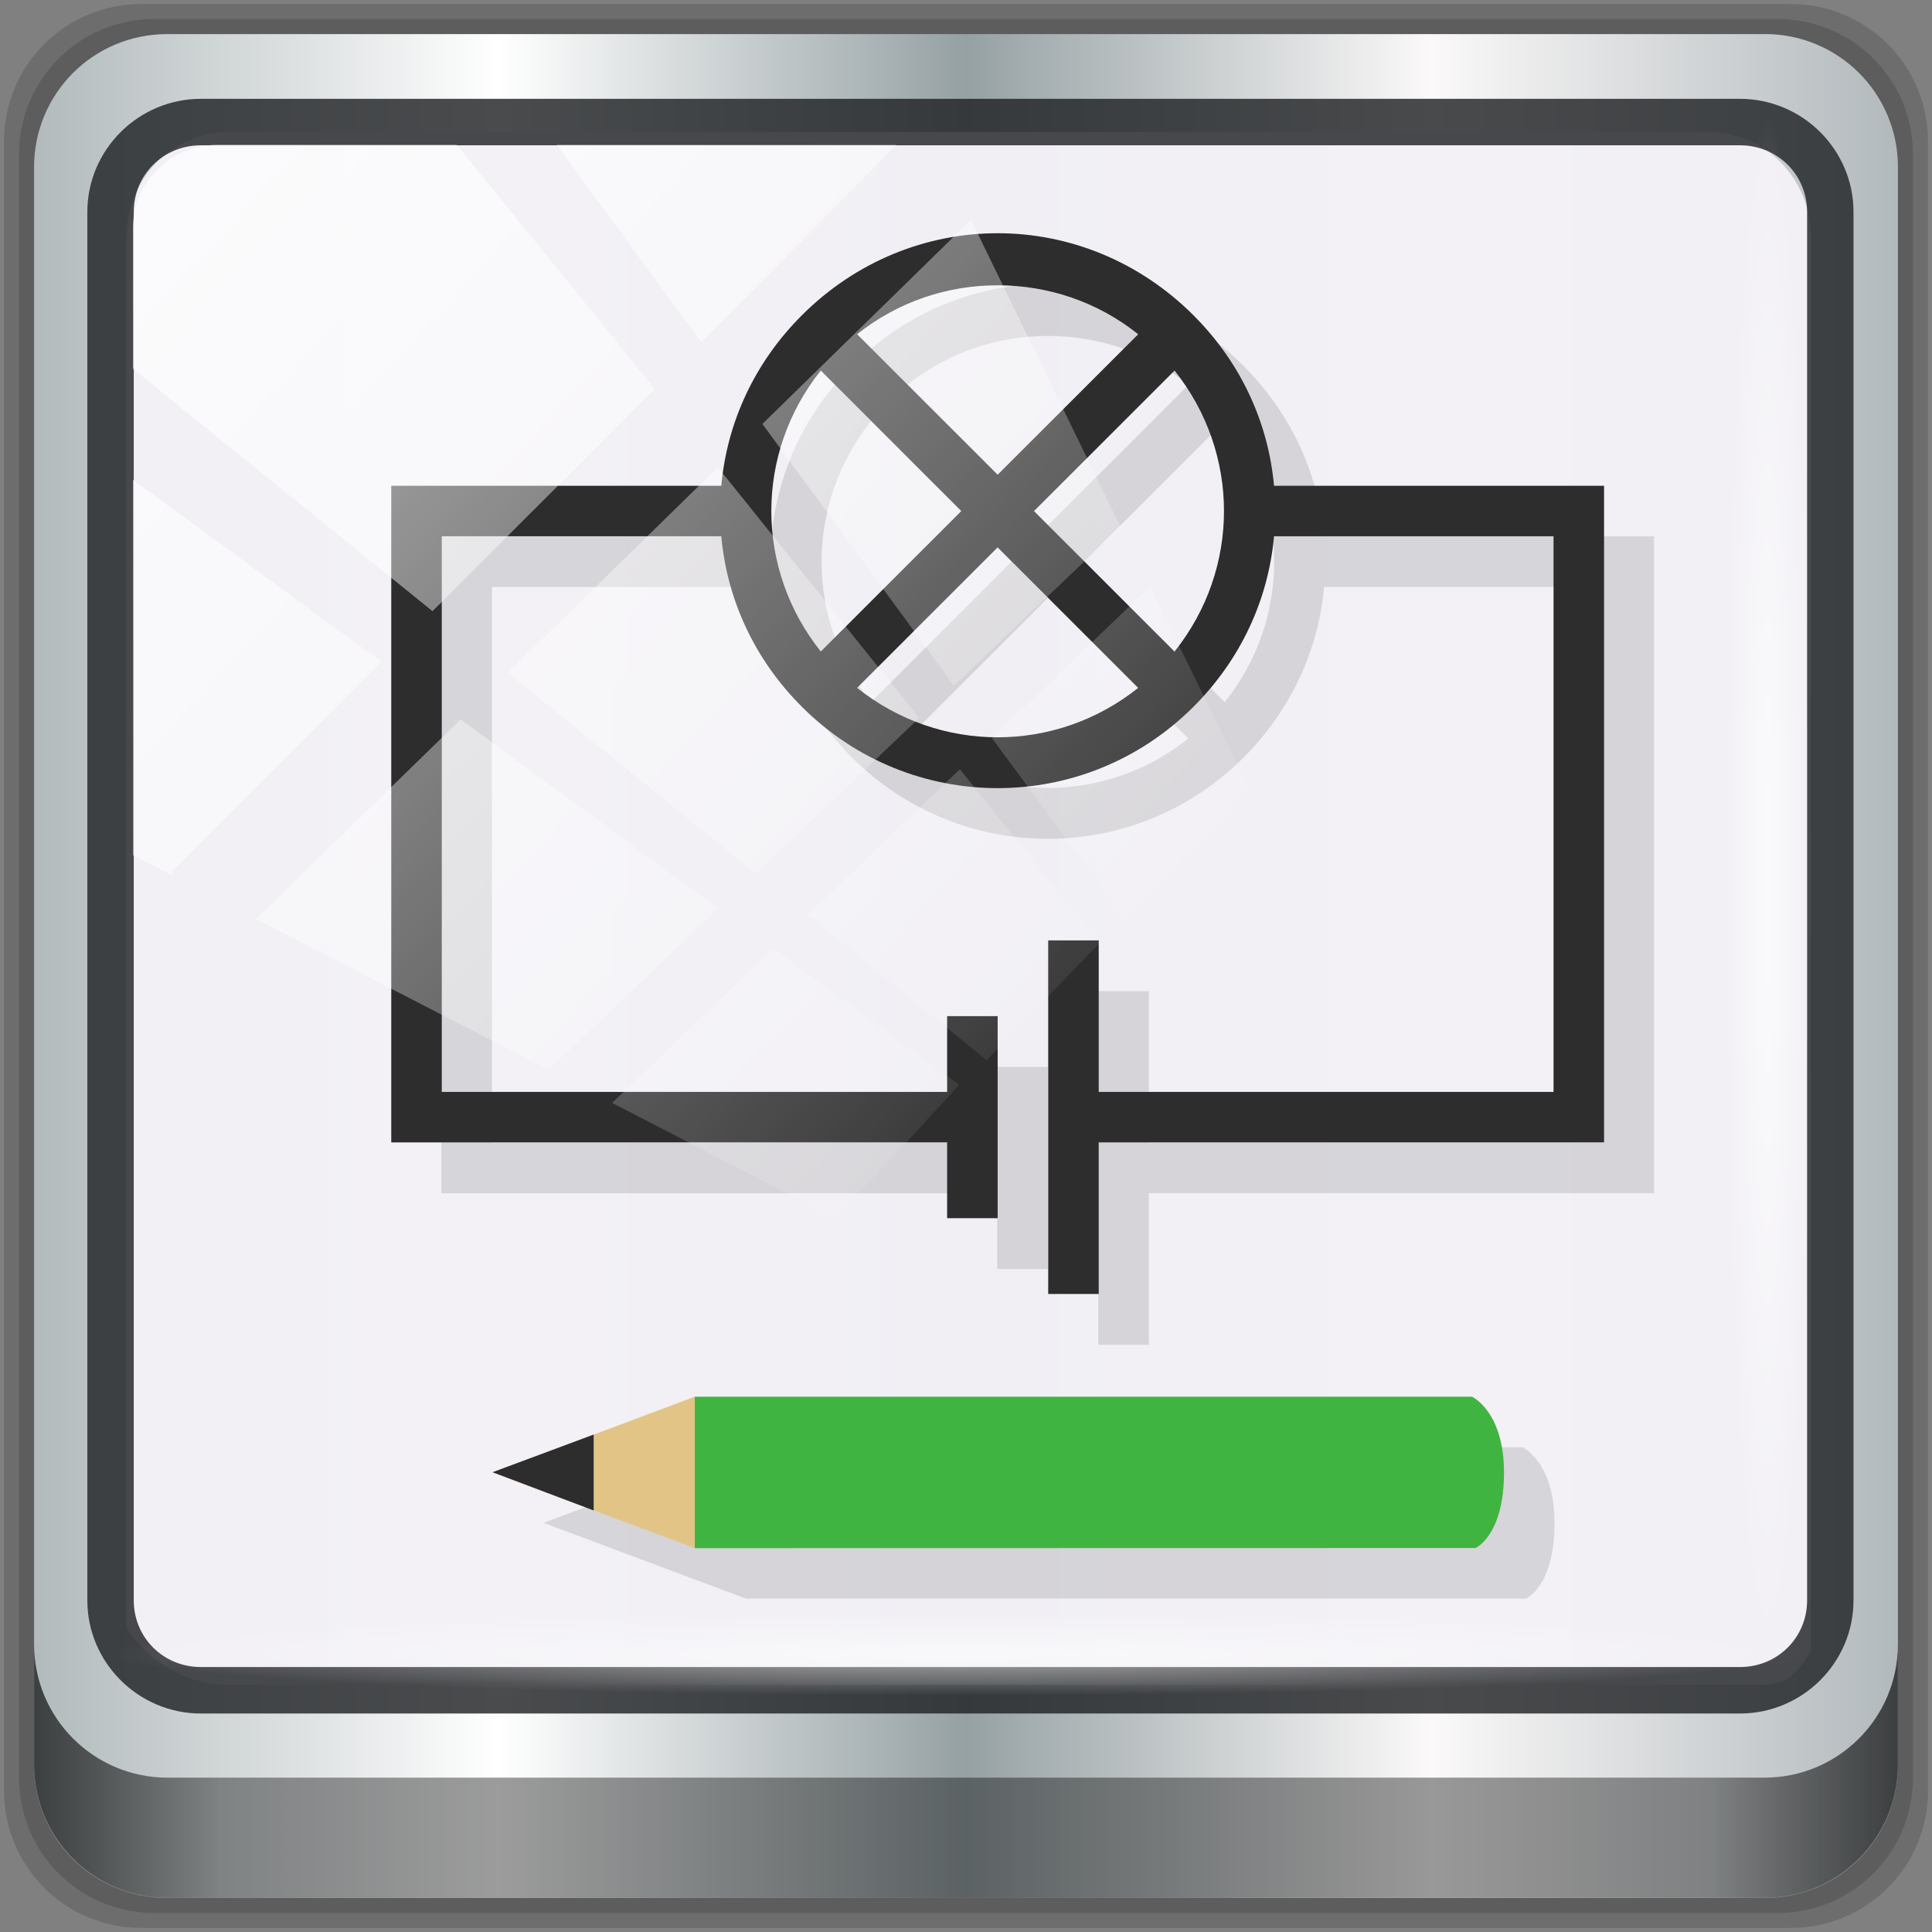 <?xml version="1.0" encoding="UTF-8" standalone="no"?>
<svg
   xmlns:dc="http://purl.org/dc/elements/1.1/"
   xmlns:cc="http://creativecommons.org/ns#"
   xmlns:rdf="http://www.w3.org/1999/02/22-rdf-syntax-ns#"
   xmlns:svg="http://www.w3.org/2000/svg"
   xmlns="http://www.w3.org/2000/svg"
   xmlns:xlink="http://www.w3.org/1999/xlink"
   xmlns:sodipodi="http://sodipodi.sourceforge.net/DTD/sodipodi-0.dtd"
   xmlns:inkscape="http://www.inkscape.org/namespaces/inkscape"
   viewBox="0 0 48 48"
   version="1.1"
   id="svg45"
   sodipodi:docname="gnome-oregano.svg"
   inkscape:version="0.92.2 5c3e80d, 2017-08-06">
  <rect x="0" y="0" width="48" height="48" fill="#808080" stroke="none"/>
  <sodipodi:namedview
     pagecolor="#ffffff"
     bordercolor="#666666"
     borderopacity="1"
     objecttolerance="10"
     gridtolerance="10"
     guidetolerance="10"
     inkscape:pageopacity="0"
     inkscape:pageshadow="2"
     inkscape:window-width="1280"
     inkscape:window-height="943"
     id="namedview47"
     showgrid="false"
     inkscape:zoom="4.9166667"
     inkscape:cx="3.7736606"
     inkscape:cy="46.779661"
     inkscape:window-x="0"
     inkscape:window-y="19"
     inkscape:window-maximized="1"
     inkscape:current-layer="svg45" />
  <defs
     id="defs7">
    <linearGradient
       id="linearGradient3845"
       y1="47"
       x2="0"
       y2="1"
       gradientUnits="userSpaceOnUse">
      <stop
         style="stop-color:#f0e8cc;stop-opacity:1"
         id="stop2" />
      <stop
         offset="1"
         style="stop-color:#f5efdb;stop-opacity:1"
         id="stop4" />
    </linearGradient>
    <linearGradient
       inkscape:collect="always"
       xlink:href="#linearGradient6139-0"
       id="linearGradient4071"
       gradientUnits="userSpaceOnUse"
       gradientTransform="matrix(0.551,0,0,0.551,-2.461,-1.909)"
       x1="6"
       y1="47"
       x2="90"
       y2="47" />
    <linearGradient
       id="linearGradient6139-0">
      <stop
         id="stop6141-2"
         offset="0"
         style="stop-color:#b2babc;stop-opacity:1" />
      <stop
         style="stop-color:#ffffff;stop-opacity:1;"
         offset="0.25"
         id="stop6151-0" />
      <stop
         style="stop-color:#96a1a4;stop-opacity:1"
         offset="0.5"
         id="stop6147-1" />
      <stop
         id="stop6149-4"
         offset="0.75"
         style="stop-color:#fbf9f9;stop-opacity:1;" />
      <stop
         id="stop6143-4"
         offset="1"
         style="stop-color:#b2b9bc;stop-opacity:1" />
    </linearGradient>
    <linearGradient
       gradientTransform="matrix(0.498,0,0,0.498,0.1,0.1)"
       inkscape:collect="always"
       xlink:href="#linearGradient3832-0-6-1-1"
       id="linearGradient4129"
       x1="1.5"
       y1="88.172"
       x2="94.5"
       y2="88.172"
       gradientUnits="userSpaceOnUse" />
    <linearGradient
       id="linearGradient3832-0-6-1-1">
      <stop
         style="stop-color:#000000;stop-opacity:1;"
         offset="0"
         id="stop3834-6-3-7-1" />
      <stop
         id="stop3872-2-4"
         offset="0.1"
         style="stop-color:#000000;stop-opacity:0.588;" />
      <stop
         style="stop-color:#000000;stop-opacity:0.588;"
         offset="0.9"
         id="stop3844-6-2-7-6" />
      <stop
         style="stop-color:#000000;stop-opacity:1;"
         offset="1"
         id="stop3836-5-0-2-9" />
    </linearGradient>
    <radialGradient
       inkscape:collect="always"
       xlink:href="#linearGradient3737"
       id="radialGradient7462"
       gradientUnits="userSpaceOnUse"
       gradientTransform="matrix(0.486,0,0,0.024,16.979,40.016)"
       cx="13.948"
       cy="44.893"
       fx="13.948"
       fy="44.893"
       r="43.199" />
    <linearGradient
       id="linearGradient3737">
      <stop
         offset="0"
         style="stop-color:#ffffff;stop-opacity:1"
         id="stop3739" />
      <stop
         offset="1"
         style="stop-color:#ffffff;stop-opacity:0"
         id="stop3741" />
    </linearGradient>
    <radialGradient
       inkscape:collect="always"
       xlink:href="#linearGradient3737"
       id="radialGradient7464"
       gradientUnits="userSpaceOnUse"
       gradientTransform="matrix(0.442,0,0,0.024,15.807,-44.996)"
       cx="13.948"
       cy="44.893"
       fx="13.948"
       fy="44.893"
       r="43.199" />
    <linearGradient
       inkscape:collect="always"
       xlink:href="#linearGradient3737"
       id="linearGradient4767"
       gradientUnits="userSpaceOnUse"
       x1="2.771"
       y1="-28.642"
       x2="50.528"
       y2="14.514" />
    <clipPath
       id="clipPath4156-4-1"
       clipPathUnits="userSpaceOnUse">
      <path
         inkscape:connector-curvature="0"
         id="path4158-0-8"
         d="m 27.046,-55.695 -14.214,13.321 h 0.061 l 15.653,21.771 10.231,-10.546 C 38.562,-32.302 27.468,-54.819 27.046,-55.695 Z M 9.647,-39.383 -5.241,-25.321 15.988,-7.806 26.372,-18.383 Z m 31.491,12.951 -9.741,9.714 8.945,12.458 7.781,-7.555 z m -49.84,4.379 -13.754,12.982 26.283,13.846 0.061,-0.062 -0.123,-0.062 L 13.599,-5.401 -8.702,-22.053 Z m 38.015,7.401 -9.803,9.775 11.579,9.559 7.628,-7.401 -8.669,-11.009 z m 20.187,5.674 -7.383,7.216 6.188,8.542 5.82,-6.137 z m -32.195,6.322 -9.557,9.498 13.662,7.185 7.934,-7.678 z m 23.312,2.374 -7.107,6.938 8.363,6.907 5.361,-5.674 -0.061,-0.092 -0.092,0.123 -6.464,-8.203 z m -8.73,8.542 -7.505,7.339 10.354,5.458 c 1.397,-1.321 5.675,-6.123 5.851,-6.322 z"
         style="opacity:0.6;fill:#ffffff;fill-opacity:1;stroke:none" />
    </clipPath>
  </defs>
  <path
     style="display:inline;opacity:0.15;fill:#000000;fill-opacity:1;fill-rule:nonzero;stroke:none;stroke-width:0.498"
     d="M 44.486,0.1 H 3.514 c -1.892,0 -3.414,1.523 -3.414,3.414 v 40.971 C 0.1,46.377 1.623,47.9 3.514,47.9 H 44.486 C 46.377,47.9 47.9,46.377 47.9,44.486 V 3.514 c 0,-1.892 -1.523,-3.414 -3.414,-3.414 z"
     id="path3288"
     inkscape:connector-curvature="0" />
  <path
     inkscape:connector-curvature="0"
     id="path4085"
     d="M 44.166,0.473 H 3.834 c -1.862,0 -3.361,1.499 -3.361,3.361 V 44.166 c 0,1.862 1.499,3.361 3.361,3.361 H 44.166 c 1.862,0 3.361,-1.499 3.361,-3.361 V 3.834 c 0,-1.862 -1.499,-3.361 -3.361,-3.361 z"
     style="display:inline;opacity:0.15;fill:#000000;fill-opacity:1;fill-rule:nonzero;stroke:none;stroke-width:0.498" />
  <path
     style="display:inline;fill:url(#linearGradient4071);fill-opacity:1;fill-rule:nonzero;stroke:none;stroke-width:0.498"
     d="M 43.846,0.847 H 4.154 c -1.832,0 -3.308,1.475 -3.308,3.308 V 43.846 c 0,1.832 1.475,3.308 3.308,3.308 H 43.846 c 1.832,0 3.308,-1.475 3.308,-3.308 V 4.154 c 0,-1.832 -1.475,-3.308 -3.308,-3.308 z"
     id="rect4251-1"
     inkscape:connector-curvature="0" />
  <path
     style="display:inline;opacity:0.98;fill:#f2f0f5;fill-opacity:1;fill-rule:nonzero;stroke:none;stroke-width:0.516"
     d="m 5.697,3.28 c -1.422,0 -2.551,1.153 -2.551,2.606 v 10.797 3.648 20.111 c 0.546,0.849 1.478,1.417 2.551,1.417 H 7.738 40.396 43.219 c 1.073,0 1.224,0.018 1.77,-0.831 V 20.33 16.682 5.886 c 0,-1.452 -1.129,-2.606 -2.551,-2.606 z"
     id="path3400-6"
     inkscape:connector-curvature="0"
     sodipodi:nodetypes="sscccsccscccsss" />
  <path
     inkscape:connector-curvature="0"
     id="path4989"
     d="m 4.992,2.455 c -1.552,0 -2.822,1.264 -2.822,2.811 V 39.761 c 0,1.547 1.27,2.811 2.822,2.811 H 43.228 c 1.552,0 2.822,-1.264 2.822,-2.811 V 5.266 c 0,-1.547 -1.27,-2.811 -2.822,-2.811 z m 0,1.155 H 43.228 c 0.94,0 1.669,0.737 1.669,1.656 V 39.761 c 0,0.919 -0.729,1.656 -1.669,1.656 H 4.992 c -0.94,0 -1.669,-0.737 -1.669,-1.656 V 5.266 c 0,-0.919 0.729,-1.656 1.669,-1.656 z"
     style="color:#000000;font-style:normal;font-variant:normal;font-weight:normal;font-stretch:normal;font-size:medium;line-height:normal;font-family:Sans;-inkscape-font-specification:Sans;text-indent:0;text-align:start;text-decoration:none;text-decoration-line:none;letter-spacing:normal;word-spacing:normal;text-transform:none;writing-mode:lr-tb;direction:ltr;baseline-shift:baseline;text-anchor:start;display:inline;overflow:visible;visibility:visible;fill:#1f2224;fill-opacity:0.809;stroke:none;stroke-width:1.183;marker:none;enable-background:accumulate" />
  <path
     inkscape:connector-curvature="0"
     style="display:inline;opacity:0.658;fill:url(#linearGradient4129);fill-opacity:1;fill-rule:nonzero;stroke:none;stroke-width:0.498"
     d="m 0.847,40.851 v 2.987 c 0,1.832 1.482,3.314 3.314,3.314 H 43.839 c 1.832,0 3.314,-1.482 3.314,-3.314 v -2.987 c 0,1.832 -1.482,3.314 -3.314,3.314 H 4.161 c -1.832,0 -3.314,-1.482 -3.314,-3.314 z"
     id="path4118" />
  <rect
     style="opacity:0.55;fill:url(#radialGradient7462);fill-opacity:1;stroke:none;stroke-width:0.498"
     id="rect4131"
     width="41.949"
     height="2.116"
     x="2.776"
     y="40.058"
     rx="0"
     ry="2.116" />
  <rect
     ry="2.116"
     rx="0"
     y="-44.955"
     x="2.868"
     height="2.116"
     width="38.215"
     id="rect4141"
     style="opacity:0.669;fill:url(#radialGradient7464);fill-opacity:1;stroke:none;stroke-width:0.498"
     transform="rotate(90)" />
  <g
     transform="matrix(1.256,0,0,1.256,77.933,58.414)"
     id="g972">
    <g
       id="g43"
       transform="translate(-66.305,-50.881)">
      <g
         id="g31"
         transform="matrix(1,0,0,0.994,-0.001,-9.864)">
        <g
           id="g29"
           transform="matrix(0.929,0,0,0.929,1.696,3.448)">
          <path
             inkscape:connector-curvature="0"
             id="path25"
             style="color:#000000;display:inline;visibility:visible;fill:#000000;fill-opacity:0.118;stroke:none"
             d="m 25.07,17.786 c -1.514,0 -3.01,0.596 -4.169,1.759 -1.02,1.025 -1.595,2.313 -1.715,3.652 h -7.03 v 14.07 h 11.835 v 1.623 h 1.076 v -4.329 h -1.076 v 1.623 H 13.232 V 24.28 h 5.951 c 0.12,1.34 0.695,2.627 1.715,3.652 2.311,2.324 6.03,2.324 8.338,0 1.02,-1.025 1.595,-2.313 1.715,-3.652 h 5.951 v 11.904 h -9.683 v -3.247 h -1.076 v 7.575 h 1.076 v -3.247 h 10.759 v -14.07 h -7.03 c -0.12,-1.34 -0.695,-2.627 -1.715,-3.652 -1.155,-1.162 -2.655,-1.759 -4.169,-1.759 z m 0,1.116 c 1.058,0 2.113,0.342 2.992,1.048 l -2.992,3.01 -2.992,-3.01 c 0.88,-0.706 1.935,-1.048 2.992,-1.048 z m -3.766,1.826 2.992,3.01 -2.992,3.01 c -1.404,-1.77 -1.404,-4.25 0,-6.02 z m 7.531,0 c 1.404,1.77 1.404,4.25 0,6.02 l -2.992,-3.01 z m -3.766,3.788 2.992,3.01 c -1.76,1.412 -4.225,1.412 -5.985,0 l 2.992,-3.01 z" />
          <path
             inkscape:connector-curvature="0"
             id="path27"
             style="color:#000000;display:inline;visibility:visible;fill:#2d2d2d;fill-opacity:1;stroke:none"
             d="M 24,9 C 22.592,9 21.199,9.551 20.125,10.625 19.177,11.573 18.643,12.762 18.531,14 H 12 v 13 h 11 v 1.5 h 1 v -4 H 23 V 26 H 13 V 15 h 5.531 c 0.112,1.238 0.646,2.427 1.594,3.375 2.148,2.148 5.602,2.148 7.75,0 0.948,-0.948 1.482,-2.137 1.594,-3.375 H 35 v 11 h -9 v -3 h -1 v 7 h 1 V 27 H 36 V 14 H 29.469 C 29.357,12.762 28.823,11.573 27.875,10.625 26.801,9.551 25.408,9 24,9 m 0,1.031 c 0.983,0 1.963,0.316 2.781,0.969 L 24,13.781 21.219,11 C 22.037,10.347 23.017,10.031 24,10.031 m -3.5,1.688 2.781,2.781 -2.781,2.781 c -1.305,-1.636 -1.305,-3.927 0,-5.563 z m 7,0 c 1.305,1.636 1.305,3.927 0,5.563 L 24.719,14.501 27.5,11.72 m -3.5,3.5 2.781,2.781 c -1.636,1.305 -3.927,1.305 -5.563,0 l 2.781,-2.781"
             transform="matrix(1.076,0,0,1.082,-1.824,6.964)" />
        </g>
      </g>
      <g
         id="g41"
         transform="matrix(1,0,0,0.749,-1.9996012e-4,25.744)">
        <path
           inkscape:connector-curvature="0"
           id="path33"
           style="fill:#000000;fill-opacity:0.118;fill-rule:nonzero;stroke:none"
           d="m 34.444,13.685 c 0,0 0.563,-0.324 0.563,-1.996 0,-1.613 -0.633,-2 -0.633,-2 H 19.008 l -4,1.996 4,2" />
        <path
           inkscape:connector-curvature="0"
           id="path35"
           style="fill:#40b440;fill-opacity:1;fill-rule:nonzero;stroke:none"
           d="m 33.444,12.35 c 0,0 0.563,-0.324 0.563,-1.996 0,-1.613 -0.633,-2 -0.633,-2 H 18.008 c -1,1.331 -1,2.665 0,4" />
        <path
           inkscape:connector-curvature="0"
           id="path37"
           style="fill:#e2c586;fill-opacity:1;fill-rule:nonzero;stroke:none"
           d="m 18,8.354 -4,2 4,2" />
        <path
           inkscape:connector-curvature="0"
           id="path39"
           style="fill:#2d2d2d;fill-opacity:1;fill-rule:nonzero;stroke:none"
           d="m 16,9.354 -2,0.994 2,1.01" />
      </g>
    </g>
  </g>
  <rect
     transform="matrix(0.532,0,0,0.522,2.239,19.259)"
     style="opacity:0.7;fill:url(#linearGradient4767);fill-opacity:1;stroke:none"
     id="rect4146"
     width="75.966"
     height="69.024"
     x="2"
     y="-30"
     rx="3.957"
     ry="3.957"
     clip-path="url(#clipPath4156-4-1)" />
</svg>
